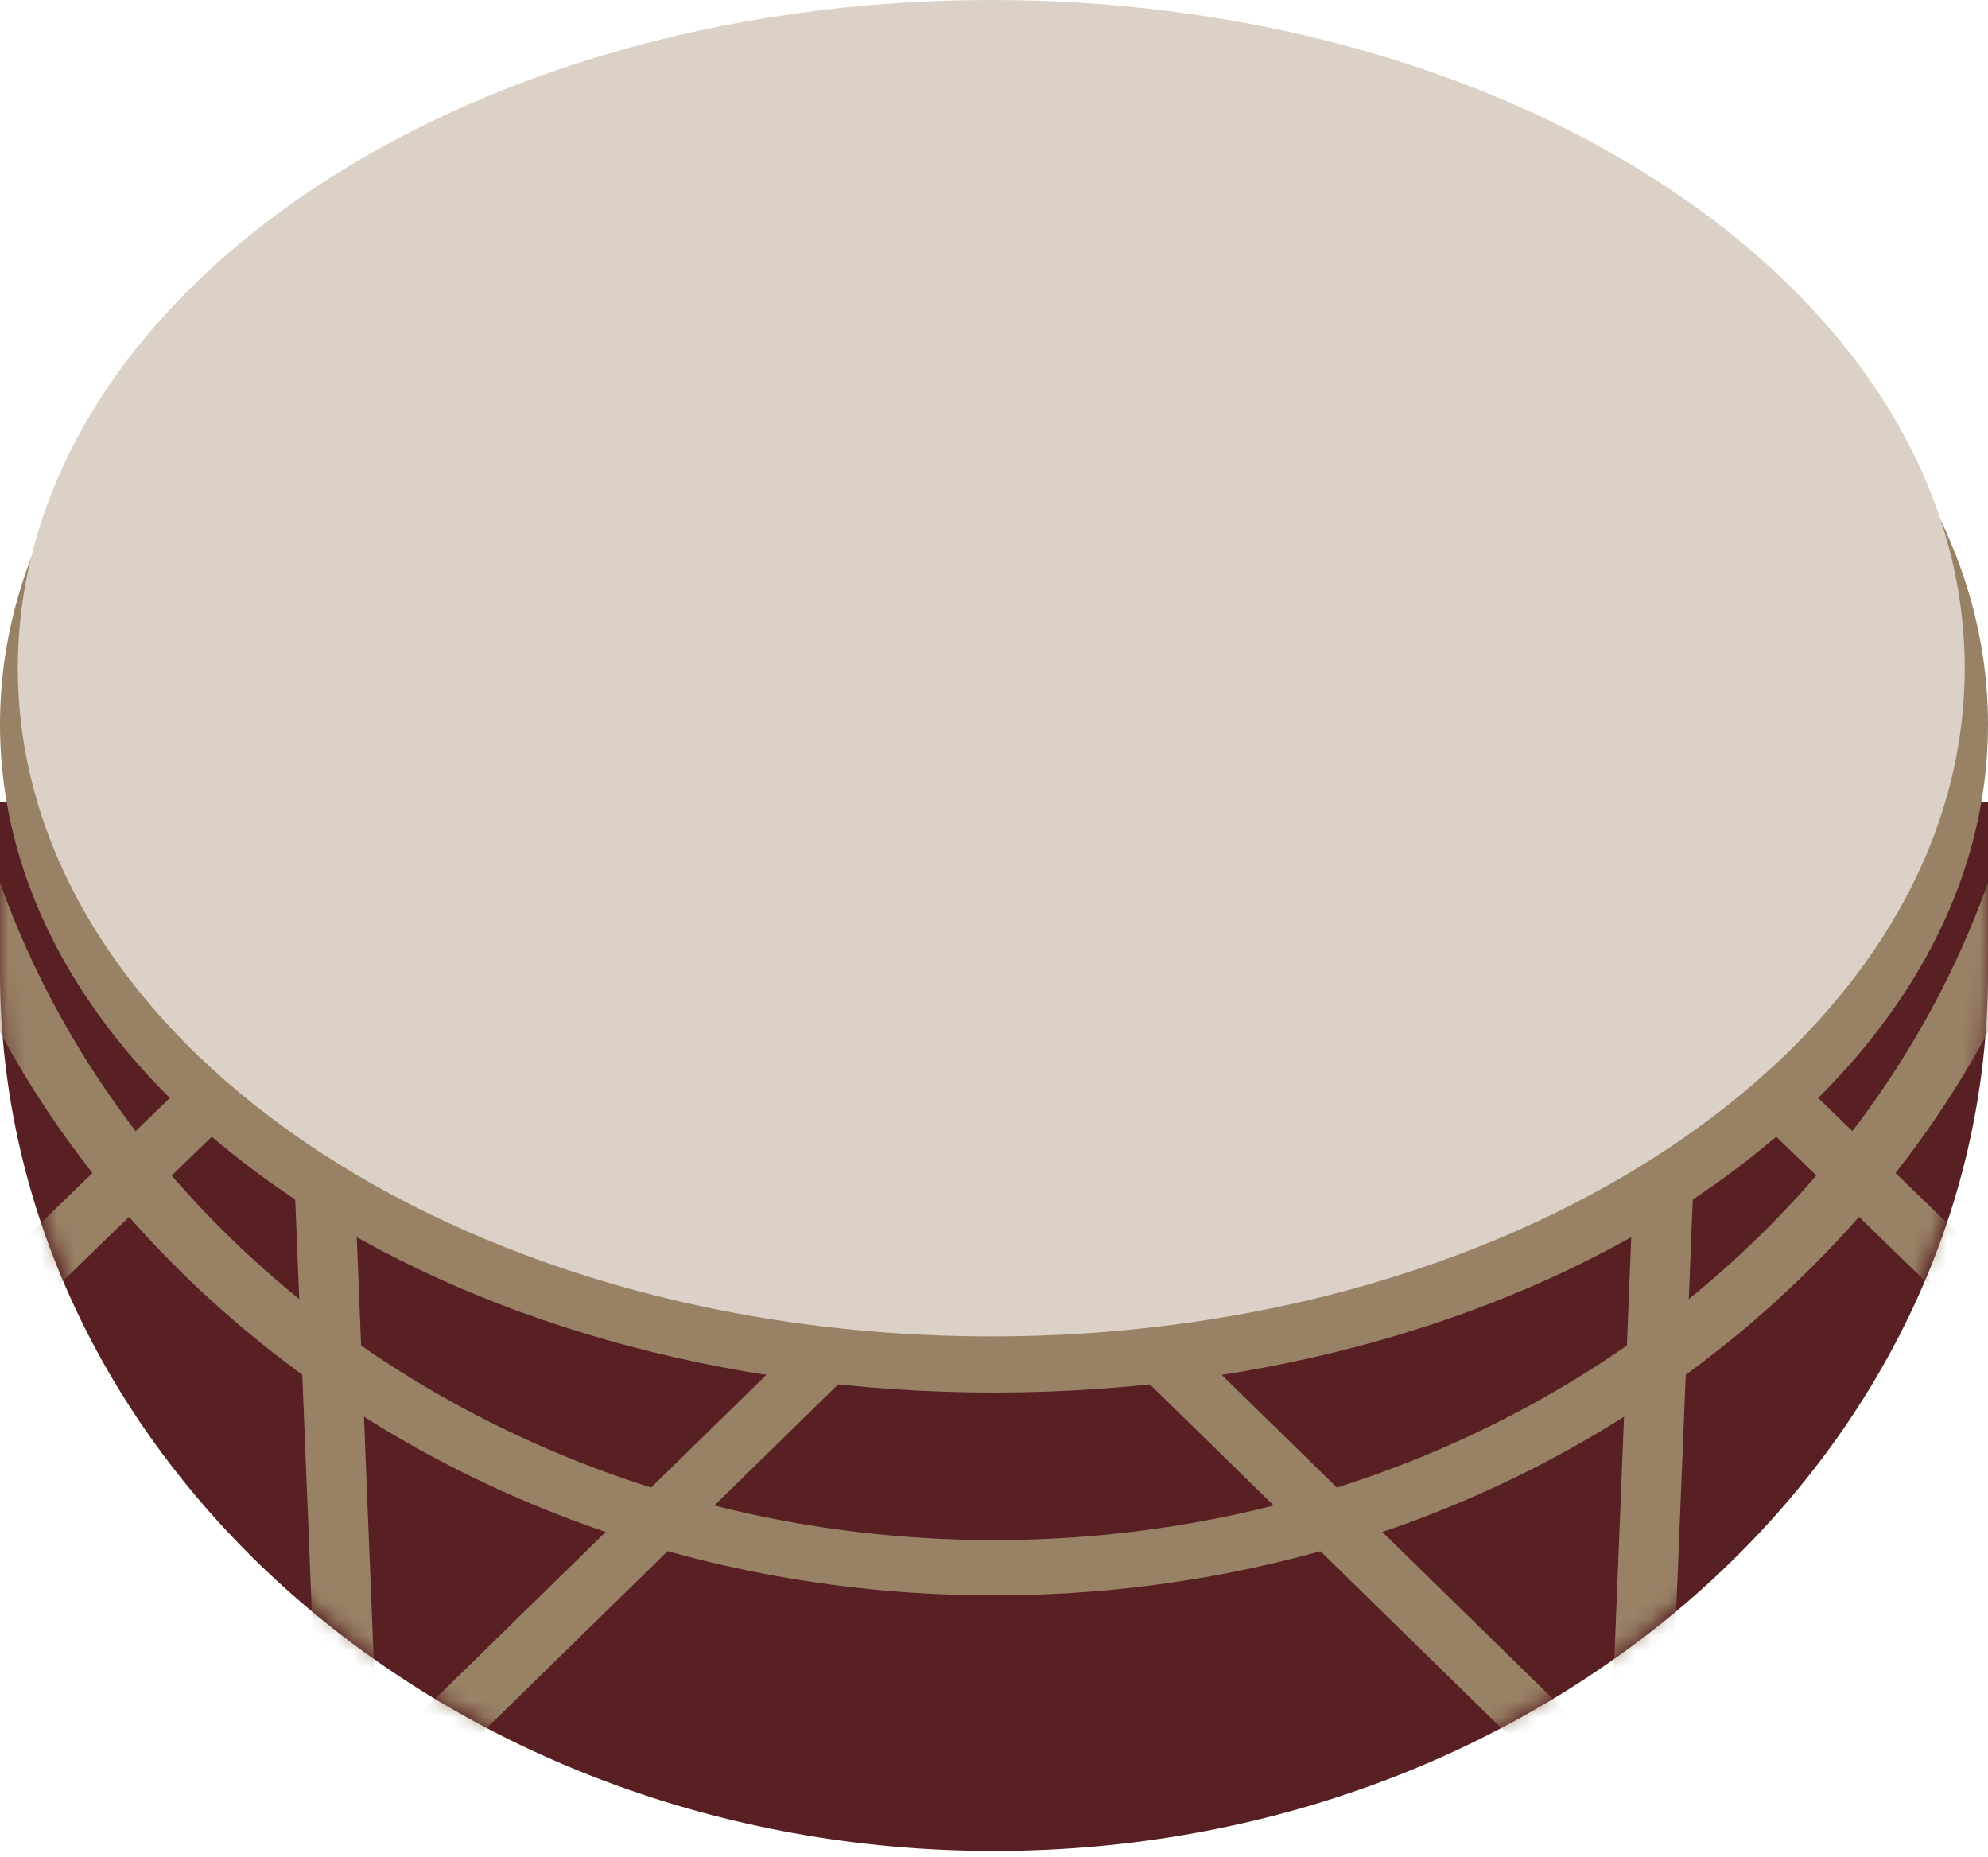 <svg width="121" height="113" viewBox="0 0 121 113" fill="none" xmlns="http://www.w3.org/2000/svg">
<path d="M121 48.791V59.168C121 88.703 93.913 112.647 60.5 112.647C27.087 112.647 0 88.703 0 59.168V48.791H3.141C14.752 66.086 36.095 77.681 60.5 77.681C84.905 77.681 106.243 66.086 117.859 48.791H121Z" fill="#582023"/>
<mask id="mask0_1_280" style="mask-type:luminance" maskUnits="userSpaceOnUse" x="0" y="47" width="121" height="66">
<path d="M121 47.535V58.116C121 88.224 93.913 112.63 60.5 112.63C27.087 112.63 0 88.224 0 58.116V47.535H3.141C14.752 65.167 36.095 76.987 60.5 76.987C84.905 76.987 106.243 65.167 117.859 47.535H121Z" fill="white"/>
</mask>
<g mask="url(#mask0_1_280)">
<path d="M103.37 64.583L136.749 96.932L139.421 94.696L100.039 56.525L98.021 106.814L60.5 70.119L22.979 106.814L20.961 56.525L-18.421 94.696L-15.749 96.932L17.63 64.583L19.374 107.921L21.933 107.838L14.069 115.528L16.755 117.758L60.5 74.971L104.245 117.758L106.931 115.528L99.072 107.838L101.626 107.921L103.37 64.583Z" fill="#988165"/>
<path d="M60.5 97.092C42.523 97.092 25.622 90.731 12.906 79.186C0.2 67.64 -6.8 52.295 -6.8 35.969C-6.8 19.643 0.2 4.297 12.906 -7.248C25.622 -18.793 42.523 -25.155 60.5 -25.155C78.477 -25.155 95.378 -18.793 108.094 -7.248C120.8 4.297 127.8 19.643 127.8 35.969C127.8 52.295 120.8 67.64 108.094 79.186C95.383 90.736 78.481 97.092 60.5 97.092ZM60.5 -21.789C25.451 -21.789 -3.068 4.121 -3.068 35.969C-3.068 67.817 25.446 93.727 60.5 93.727C95.554 93.727 124.068 67.817 124.068 35.969C124.068 4.121 95.549 -21.789 60.5 -21.789Z" fill="#988165"/>
</g>
<path d="M60.5 84.748C93.913 84.748 121 66.541 121 44.081C121 21.622 93.913 3.415 60.5 3.415C27.087 3.415 0 21.622 0 44.081C0 66.541 27.087 84.748 60.5 84.748Z" fill="#988165"/>
<path d="M60.334 81.333C93.056 81.333 119.583 63.126 119.583 40.666C119.583 18.207 93.056 0 60.334 0C27.611 0 1.084 18.207 1.084 40.666C1.084 63.126 27.611 81.333 60.334 81.333Z" fill="#DBD1C6"/>
</svg>
